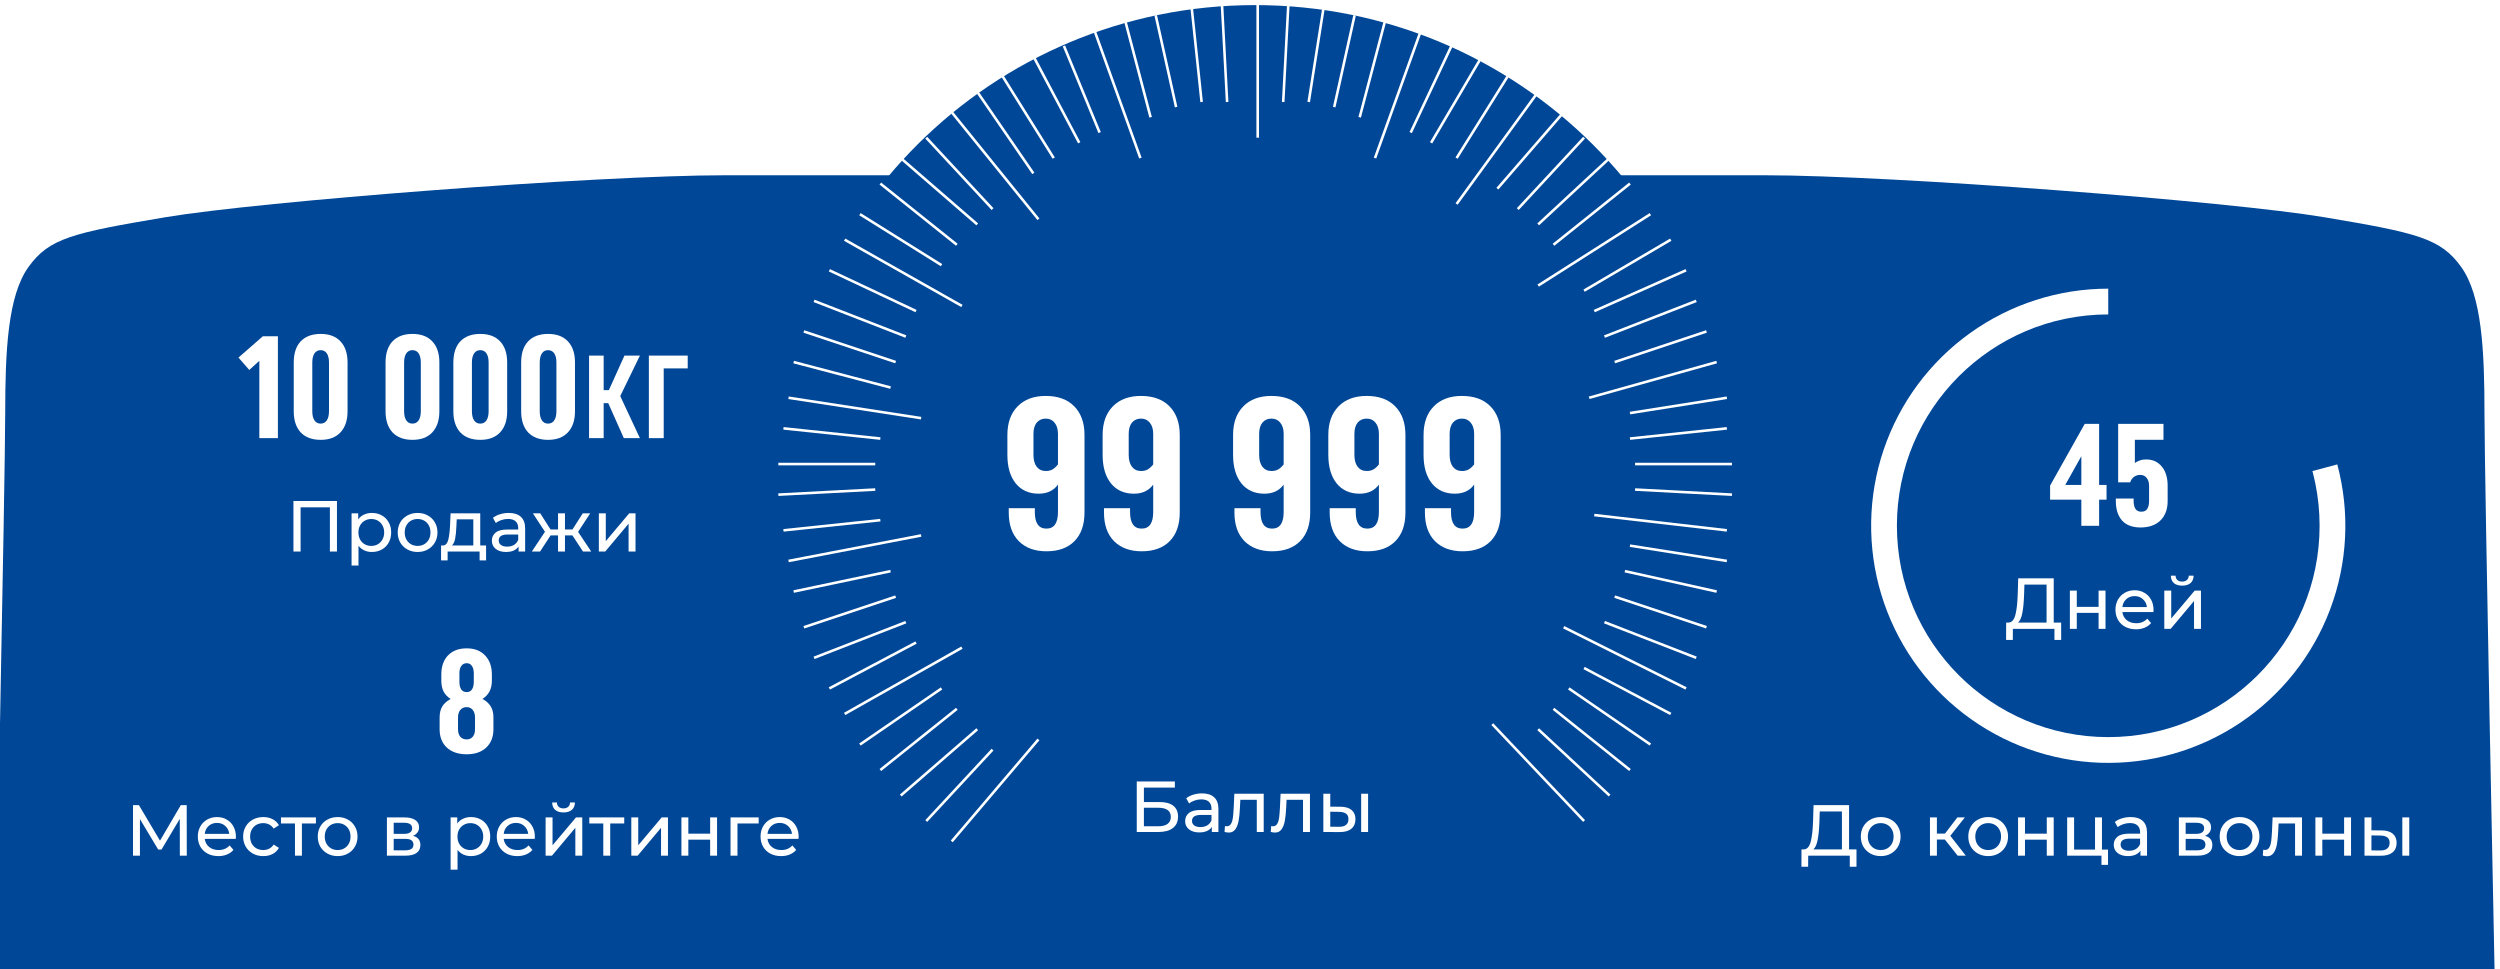 <svg width="485" height="188" viewBox="0 0 485 188" fill="none" xmlns="http://www.w3.org/2000/svg">
	<g filter="url(#filter0_i_408_14094)">
		<path fill-rule="evenodd" clip-rule="evenodd" d="M6.534 47.782C10.554 42.194 15.078 41.177 33.171 38.129C51.264 35.081 116.601 30 141.731 30H240.238H244.762H343.269C368.399 30 433.736 35.081 451.829 38.129C469.922 41.177 474.446 42.194 478.466 47.782C482.487 53.371 482.99 64.04 482.99 76.234C482.99 88.427 485 186.992 485 186.992L244.762 187.491V187.5L242.5 187.495L240.238 187.5V187.491L0 186.992C0 186.992 2.01 88.427 2.01 76.234C2.01 64.04 2.513 53.371 6.534 47.782Z" fill="#004798"/>
	</g>
	<path d="M243.5 185C294.586 185 336 143.808 336 92.995C336 42.181 294.586 0.989 243.5 0.989C192.414 0.989 151 42.181 151 92.995C151 143.808 192.414 185 243.5 185Z" fill="#004798"/>
	<path d="M220.531 151.606H227.923V152.796H221.917V155.596H224.969C226.135 155.596 227.022 155.839 227.629 156.324C228.235 156.81 228.539 157.51 228.539 158.424C228.539 159.386 228.207 160.123 227.545 160.636C226.891 161.15 225.953 161.406 224.731 161.406H220.531V151.606ZM224.675 160.3C225.477 160.3 226.089 160.146 226.509 159.838C226.929 159.53 227.139 159.078 227.139 158.48C227.139 157.295 226.317 156.702 224.675 156.702H221.917V160.3H224.675ZM233.193 153.916C234.22 153.916 235.004 154.168 235.545 154.672C236.096 155.176 236.371 155.928 236.371 156.926V161.406H235.097V160.426C234.873 160.772 234.551 161.038 234.131 161.224C233.72 161.402 233.23 161.49 232.661 161.49C231.83 161.49 231.163 161.29 230.659 160.888C230.164 160.487 229.917 159.96 229.917 159.306C229.917 158.653 230.155 158.13 230.631 157.738C231.107 157.337 231.863 157.136 232.899 157.136H235.027V156.87C235.027 156.292 234.859 155.848 234.523 155.54C234.187 155.232 233.692 155.078 233.039 155.078C232.6 155.078 232.171 155.153 231.751 155.302C231.331 155.442 230.976 155.634 230.687 155.876L230.127 154.868C230.51 154.56 230.967 154.327 231.499 154.168C232.031 154 232.596 153.916 233.193 153.916ZM232.885 160.454C233.398 160.454 233.842 160.342 234.215 160.118C234.588 159.885 234.859 159.558 235.027 159.138V158.102H232.955C231.816 158.102 231.247 158.485 231.247 159.25C231.247 159.624 231.392 159.918 231.681 160.132C231.97 160.347 232.372 160.454 232.885 160.454ZM245.161 153.986V161.406H243.817V155.162H240.625L240.541 156.814C240.494 157.813 240.406 158.648 240.275 159.32C240.144 159.983 239.93 160.515 239.631 160.916C239.332 161.318 238.917 161.518 238.385 161.518C238.142 161.518 237.867 161.476 237.559 161.392L237.643 160.258C237.764 160.286 237.876 160.3 237.979 160.3C238.352 160.3 238.632 160.137 238.819 159.81C239.006 159.484 239.127 159.096 239.183 158.648C239.239 158.2 239.29 157.561 239.337 156.73L239.463 153.986H245.161ZM254.13 153.986V161.406H252.786V155.162H249.594L249.51 156.814C249.463 157.813 249.375 158.648 249.244 159.32C249.113 159.983 248.899 160.515 248.6 160.916C248.301 161.318 247.886 161.518 247.354 161.518C247.111 161.518 246.836 161.476 246.528 161.392L246.612 160.258C246.733 160.286 246.845 160.3 246.948 160.3C247.321 160.3 247.601 160.137 247.788 159.81C247.975 159.484 248.096 159.096 248.152 158.648C248.208 158.2 248.259 157.561 248.306 156.73L248.432 153.986H254.13ZM260.075 156.506C261.008 156.516 261.722 156.73 262.217 157.15C262.711 157.57 262.959 158.163 262.959 158.928C262.959 159.731 262.688 160.352 262.147 160.79C261.615 161.22 260.849 161.43 259.851 161.42L256.729 161.406V153.986H258.073V156.492L260.075 156.506ZM264.065 153.986H265.409V161.406H264.065V153.986ZM259.753 160.398C260.359 160.408 260.817 160.286 261.125 160.034C261.442 159.782 261.601 159.409 261.601 158.914C261.601 158.429 261.447 158.074 261.139 157.85C260.831 157.626 260.369 157.51 259.753 157.5L258.073 157.472V160.384L259.753 160.398Z" fill="white"/>
	<path d="M243.995 26.711V0" stroke="white" stroke-width="0.503" stroke-miterlimit="10"/>
	<path d="M238.059 19.786L237.069 0.989" stroke="white" stroke-width="0.503" stroke-miterlimit="10"/>
	<path d="M233.112 19.786L231.134 0.989" stroke="white" stroke-width="0.503" stroke-miterlimit="10"/>
	<path d="M228.166 20.775L224.208 2.968" stroke="white" stroke-width="0.503" stroke-miterlimit="10"/>
	<path d="M223.219 22.754L218.273 3.957" stroke="white" stroke-width="0.503" stroke-miterlimit="10"/>
	<path d="M221.241 30.669L212.337 5.936" stroke="white" stroke-width="0.503" stroke-miterlimit="10"/>
	<path d="M213.326 25.722L206.401 8.904" stroke="white" stroke-width="0.503" stroke-miterlimit="10"/>
	<path d="M209.369 27.701L200.465 10.882" stroke="white" stroke-width="0.503" stroke-miterlimit="10"/>
	<path d="M204.422 30.669L194.529 14.84" stroke="white" stroke-width="0.503" stroke-miterlimit="10"/>
	<path d="M200.465 33.636L189.583 17.808" stroke="white" stroke-width="0.503" stroke-miterlimit="10"/>
	<path d="M201.455 42.54L184.636 21.765" stroke="white" stroke-width="0.503" stroke-miterlimit="10"/>
	<path d="M307.31 159.278L289.503 140.481" stroke="white" stroke-width="0.503" stroke-miterlimit="10"/>
	<path d="M192.551 40.561L179.69 26.711" stroke="white" stroke-width="0.503" stroke-miterlimit="10"/>
	<path d="M312.257 154.331L298.406 141.47" stroke="white" stroke-width="0.503" stroke-miterlimit="10"/>
	<path d="M189.583 43.53L174.743 30.669" stroke="white" stroke-width="0.503" stroke-miterlimit="10"/>
	<path d="M316.214 149.385L301.374 137.513" stroke="white" stroke-width="0.503" stroke-miterlimit="10"/>
	<path d="M185.626 47.486L170.786 35.615" stroke="white" stroke-width="0.503" stroke-miterlimit="10"/>
	<path d="M320.171 144.439L304.342 133.556" stroke="white" stroke-width="0.503" stroke-miterlimit="10"/>
	<path d="M182.658 51.444L166.829 41.551" stroke="white" stroke-width="0.503" stroke-miterlimit="10"/>
	<path d="M324.128 138.502L307.31 129.599" stroke="white" stroke-width="0.503" stroke-miterlimit="10"/>
	<path d="M186.615 59.358L163.861 46.497" stroke="white" stroke-width="0.503" stroke-miterlimit="10"/>
	<path d="M327.096 133.556L303.353 121.684" stroke="white" stroke-width="0.503" stroke-miterlimit="10"/>
	<path d="M177.711 60.347L160.893 52.433" stroke="white" stroke-width="0.503" stroke-miterlimit="10"/>
	<path d="M329.075 127.62L311.267 120.695" stroke="white" stroke-width="0.503" stroke-miterlimit="10"/>
	<path d="M175.733 65.294L157.925 58.369" stroke="white" stroke-width="0.503" stroke-miterlimit="10"/>
	<path d="M331.054 121.685L313.246 115.749" stroke="white" stroke-width="0.503" stroke-miterlimit="10"/>
	<path d="M173.754 70.241L155.947 64.305" stroke="white" stroke-width="0.503" stroke-miterlimit="10"/>
	<path d="M333.032 114.759L315.225 110.802" stroke="white" stroke-width="0.503" stroke-miterlimit="10"/>
	<path d="M172.765 75.187L153.968 70.241" stroke="white" stroke-width="0.503" stroke-miterlimit="10"/>
	<path d="M335.011 108.824L316.214 105.856" stroke="white" stroke-width="0.503" stroke-miterlimit="10"/>
	<path d="M178.7 81.123L152.979 77.166" stroke="white" stroke-width="0.503" stroke-miterlimit="10"/>
	<path d="M335.011 102.888L309.289 99.92" stroke="white" stroke-width="0.503" stroke-miterlimit="10"/>
	<path d="M170.786 85.08L151.989 83.102" stroke="white" stroke-width="0.503" stroke-miterlimit="10"/>
	<path d="M336 95.962L317.203 94.973" stroke="white" stroke-width="0.503" stroke-miterlimit="10"/>
	<path d="M169.797 90.027H151" stroke="white" stroke-width="0.503" stroke-miterlimit="10"/>
	<path d="M336 90.027H317.203" stroke="white" stroke-width="0.503" stroke-miterlimit="10"/>
	<path d="M169.797 94.973L151 95.962" stroke="white" stroke-width="0.503" stroke-miterlimit="10"/>
	<path d="M335.011 83.102L316.214 85.08" stroke="white" stroke-width="0.503" stroke-miterlimit="10"/>
	<path d="M170.786 100.909L151.989 102.888" stroke="white" stroke-width="0.503" stroke-miterlimit="10"/>
	<path d="M335.011 77.166L316.214 80.134" stroke="white" stroke-width="0.503" stroke-miterlimit="10"/>
	<path d="M178.7 103.877L152.979 108.823" stroke="white" stroke-width="0.503" stroke-miterlimit="10"/>
	<path d="M333.032 70.241L308.299 77.166" stroke="white" stroke-width="0.503" stroke-miterlimit="10"/>
	<path d="M172.765 110.802L153.968 114.759" stroke="white" stroke-width="0.503" stroke-miterlimit="10"/>
	<path d="M331.054 64.305L313.246 70.241" stroke="white" stroke-width="0.503" stroke-miterlimit="10"/>
	<path d="M173.754 115.749L155.947 121.685" stroke="white" stroke-width="0.503" stroke-miterlimit="10"/>
	<path d="M329.075 58.369L311.267 65.294" stroke="white" stroke-width="0.503" stroke-miterlimit="10"/>
	<path d="M175.733 120.695L157.925 127.62" stroke="white" stroke-width="0.503" stroke-miterlimit="10"/>
	<path d="M327.096 52.433L309.289 60.347" stroke="white" stroke-width="0.503" stroke-miterlimit="10"/>
	<path d="M177.711 124.653L160.893 133.556" stroke="white" stroke-width="0.503" stroke-miterlimit="10"/>
	<path d="M324.128 46.497L307.31 56.39" stroke="white" stroke-width="0.503" stroke-miterlimit="10"/>
	<path d="M186.615 125.642L163.861 138.503" stroke="white" stroke-width="0.503" stroke-miterlimit="10"/>
	<path d="M320.171 41.551L298.406 55.401" stroke="white" stroke-width="0.503" stroke-miterlimit="10"/>
	<path d="M182.658 133.556L166.829 144.439" stroke="white" stroke-width="0.503" stroke-miterlimit="10"/>
	<path d="M316.214 35.615L301.374 47.486" stroke="white" stroke-width="0.503" stroke-miterlimit="10"/>
	<path d="M185.626 137.513L170.786 149.385" stroke="white" stroke-width="0.503" stroke-miterlimit="10"/>
	<path d="M312.257 30.669L298.406 43.53" stroke="white" stroke-width="0.503" stroke-miterlimit="10"/>
	<path d="M189.583 141.47L174.743 154.331" stroke="white" stroke-width="0.503" stroke-miterlimit="10"/>
	<path d="M307.31 26.711L294.449 40.561" stroke="white" stroke-width="0.503" stroke-miterlimit="10"/>
	<path d="M192.551 145.428L179.69 159.278" stroke="white" stroke-width="0.503" stroke-miterlimit="10"/>
	<path d="M303.353 21.765L290.492 36.604" stroke="white" stroke-width="0.503" stroke-miterlimit="10"/>
	<path d="M201.455 143.449L184.636 163.235" stroke="white" stroke-width="0.503" stroke-miterlimit="10"/>
	<path d="M298.406 17.808L282.577 39.572" stroke="white" stroke-width="0.503" stroke-miterlimit="10"/>
	<path d="M292.47 14.84L282.577 30.669" stroke="white" stroke-width="0.503" stroke-miterlimit="10"/>
	<path d="M287.524 10.882L277.631 27.701" stroke="white" stroke-width="0.503" stroke-miterlimit="10"/>
	<path d="M281.588 8.904L273.674 25.722" stroke="white" stroke-width="0.503" stroke-miterlimit="10"/>
	<path d="M275.653 5.936L266.749 30.669" stroke="white" stroke-width="0.503" stroke-miterlimit="10"/>
	<path d="M268.727 3.957L263.781 22.754" stroke="white" stroke-width="0.503" stroke-miterlimit="10"/>
	<path d="M262.791 2.968L258.834 20.775" stroke="white" stroke-width="0.503" stroke-miterlimit="10"/>
	<path d="M256.855 0.989L253.887 19.786" stroke="white" stroke-width="0.503" stroke-miterlimit="10"/>
	<path d="M249.93 0.989L248.941 19.786" stroke="white" stroke-width="0.503" stroke-miterlimit="10"/>
	<path d="M195.433 88.251V84.379C195.433 82.032 196.093 80.184 197.413 78.835C198.733 77.486 200.551 76.811 202.869 76.811C205.245 76.811 207.093 77.486 208.413 78.835C209.733 80.184 210.393 82.032 210.393 84.379V99.427C210.393 101.803 209.747 103.651 208.457 104.971C207.166 106.291 205.347 106.951 203.001 106.951C200.742 106.951 198.953 106.291 197.633 104.971C196.342 103.651 195.697 101.803 195.697 99.427V98.591H200.757V99.339C200.757 101.48 201.505 102.551 203.001 102.551C204.497 102.551 205.245 101.48 205.245 99.339V94.015C204.394 95.188 203.147 95.775 201.505 95.775C199.627 95.775 198.146 95.115 197.061 93.795C195.975 92.446 195.433 90.598 195.433 88.251ZM200.493 88.251C200.493 89.219 200.698 89.982 201.109 90.539C201.549 91.096 202.135 91.375 202.869 91.375C203.397 91.375 203.837 91.272 204.189 91.067C204.57 90.832 204.922 90.51 205.245 90.099V84.159C205.245 83.25 205.025 82.531 204.585 82.003C204.174 81.475 203.602 81.211 202.869 81.211C202.135 81.211 201.549 81.475 201.109 82.003C200.698 82.531 200.493 83.25 200.493 84.159V88.251ZM213.909 88.251V84.379C213.909 82.032 214.569 80.184 215.889 78.835C217.209 77.486 219.028 76.811 221.345 76.811C223.721 76.811 225.569 77.486 226.889 78.835C228.209 80.184 228.869 82.032 228.869 84.379V99.427C228.869 101.803 228.224 103.651 226.933 104.971C225.642 106.291 223.824 106.951 221.477 106.951C219.218 106.951 217.429 106.291 216.109 104.971C214.818 103.651 214.173 101.803 214.173 99.427V98.591H219.233V99.339C219.233 101.48 219.981 102.551 221.477 102.551C222.973 102.551 223.721 101.48 223.721 99.339V94.015C222.87 95.188 221.624 95.775 219.981 95.775C218.104 95.775 216.622 95.115 215.537 93.795C214.452 92.446 213.909 90.598 213.909 88.251ZM218.969 88.251C218.969 89.219 219.174 89.982 219.585 90.539C220.025 91.096 220.612 91.375 221.345 91.375C221.873 91.375 222.313 91.272 222.665 91.067C223.046 90.832 223.398 90.51 223.721 90.099V84.159C223.721 83.25 223.501 82.531 223.061 82.003C222.65 81.475 222.078 81.211 221.345 81.211C220.612 81.211 220.025 81.475 219.585 82.003C219.174 82.531 218.969 83.25 218.969 84.159V88.251ZM239.218 88.251V84.379C239.218 82.032 239.878 80.184 241.198 78.835C242.518 77.486 244.336 76.811 246.654 76.811C249.03 76.811 250.878 77.486 252.198 78.835C253.518 80.184 254.178 82.032 254.178 84.379V99.427C254.178 101.803 253.532 103.651 252.242 104.971C250.951 106.291 249.132 106.951 246.786 106.951C244.527 106.951 242.738 106.291 241.418 104.971C240.127 103.651 239.482 101.803 239.482 99.427V98.591H244.542V99.339C244.542 101.48 245.29 102.551 246.786 102.551C248.282 102.551 249.03 101.48 249.03 99.339V94.015C248.179 95.188 246.932 95.775 245.29 95.775C243.412 95.775 241.931 95.115 240.846 93.795C239.76 92.446 239.218 90.598 239.218 88.251ZM244.278 88.251C244.278 89.219 244.483 89.982 244.894 90.539C245.334 91.096 245.92 91.375 246.654 91.375C247.182 91.375 247.622 91.272 247.974 91.067C248.355 90.832 248.707 90.51 249.03 90.099V84.159C249.03 83.25 248.81 82.531 248.37 82.003C247.959 81.475 247.387 81.211 246.654 81.211C245.92 81.211 245.334 81.475 244.894 82.003C244.483 82.531 244.278 83.25 244.278 84.159V88.251ZM257.694 88.251V84.379C257.694 82.032 258.354 80.184 259.674 78.835C260.994 77.486 262.813 76.811 265.13 76.811C267.506 76.811 269.354 77.486 270.674 78.835C271.994 80.184 272.654 82.032 272.654 84.379V99.427C272.654 101.803 272.009 103.651 270.718 104.971C269.428 106.291 267.609 106.951 265.262 106.951C263.004 106.951 261.214 106.291 259.894 104.971C258.604 103.651 257.958 101.803 257.958 99.427V98.591H263.018V99.339C263.018 101.48 263.766 102.551 265.262 102.551C266.758 102.551 267.506 101.48 267.506 99.339V94.015C266.656 95.188 265.409 95.775 263.766 95.775C261.889 95.775 260.408 95.115 259.322 93.795C258.237 92.446 257.694 90.598 257.694 88.251ZM262.754 88.251C262.754 89.219 262.96 89.982 263.37 90.539C263.81 91.096 264.397 91.375 265.13 91.375C265.658 91.375 266.098 91.272 266.45 91.067C266.832 90.832 267.184 90.51 267.506 90.099V84.159C267.506 83.25 267.286 82.531 266.846 82.003C266.436 81.475 265.864 81.211 265.13 81.211C264.397 81.211 263.81 81.475 263.37 82.003C262.96 82.531 262.754 83.25 262.754 84.159V88.251ZM276.171 88.251V84.379C276.171 82.032 276.831 80.184 278.151 78.835C279.471 77.486 281.289 76.811 283.607 76.811C285.983 76.811 287.831 77.486 289.151 78.835C290.471 80.184 291.131 82.032 291.131 84.379V99.427C291.131 101.803 290.485 103.651 289.195 104.971C287.904 106.291 286.085 106.951 283.739 106.951C281.48 106.951 279.691 106.291 278.371 104.971C277.08 103.651 276.435 101.803 276.435 99.427V98.591H281.495V99.339C281.495 101.48 282.243 102.551 283.739 102.551C285.235 102.551 285.983 101.48 285.983 99.339V94.015C285.132 95.188 283.885 95.775 282.243 95.775C280.365 95.775 278.884 95.115 277.799 93.795C276.713 92.446 276.171 90.598 276.171 88.251ZM281.231 88.251C281.231 89.219 281.436 89.982 281.847 90.539C282.287 91.096 282.873 91.375 283.607 91.375C284.135 91.375 284.575 91.272 284.927 91.067C285.308 90.832 285.66 90.51 285.983 90.099V84.159C285.983 83.25 285.763 82.531 285.323 82.003C284.912 81.475 284.34 81.211 283.607 81.211C282.873 81.211 282.287 81.475 281.847 82.003C281.436 82.531 281.231 83.25 281.231 84.159V88.251Z" fill="white"/>
	<path d="M95.725 141.47C95.725 142.97 95.255 144.16 94.315 145.04C93.395 145.9 92.135 146.33 90.535 146.33C88.915 146.33 87.635 145.9 86.695 145.04C85.755 144.16 85.285 142.97 85.285 141.47V139.22C85.285 138.34 85.455 137.62 85.795 137.06C86.135 136.5 86.675 136.01 87.415 135.59C86.835 135.23 86.385 134.76 86.065 134.18C85.765 133.58 85.615 132.87 85.615 132.05V130.88C85.615 129.3 86.045 128.06 86.905 127.16C87.785 126.24 88.995 125.78 90.535 125.78C92.055 125.78 93.245 126.24 94.105 127.16C94.985 128.06 95.425 129.3 95.425 130.88V132.05C95.425 132.87 95.265 133.58 94.945 134.18C94.625 134.76 94.175 135.23 93.595 135.59C94.335 135.99 94.875 136.48 95.215 137.06C95.555 137.62 95.725 138.34 95.725 139.22V141.47ZM91.915 130.64C91.915 130.02 91.795 129.54 91.555 129.2C91.315 128.84 90.975 128.66 90.535 128.66C90.095 128.66 89.745 128.84 89.485 129.2C89.245 129.54 89.125 130.02 89.125 130.64V132.29C89.125 132.91 89.245 133.4 89.485 133.76C89.745 134.1 90.095 134.27 90.535 134.27C90.975 134.27 91.315 134.1 91.555 133.76C91.795 133.4 91.915 132.91 91.915 132.29V130.64ZM90.535 143.45C91.015 143.45 91.405 143.28 91.705 142.94C92.005 142.58 92.155 142.09 92.155 141.47V139.22C92.155 138.58 92.005 138.08 91.705 137.72C91.405 137.36 91.015 137.18 90.535 137.18C90.035 137.18 89.625 137.36 89.305 137.72C89.005 138.08 88.855 138.58 88.855 139.22V141.47C88.855 142.09 89.005 142.58 89.305 142.94C89.625 143.28 90.035 143.45 90.535 143.45Z" fill="white"/>
	<path d="M34.891 166L34.877 158.86L31.335 164.81H30.691L27.149 158.902V166H25.805V156.2H26.953L31.041 163.088L35.073 156.2H36.221L36.235 166H34.891ZM45.768 162.332C45.768 162.435 45.758 162.57 45.74 162.738H39.72C39.804 163.391 40.088 163.919 40.574 164.32C41.068 164.712 41.68 164.908 42.408 164.908C43.294 164.908 44.008 164.609 44.55 164.012L45.292 164.88C44.956 165.272 44.536 165.571 44.032 165.776C43.537 165.981 42.982 166.084 42.366 166.084C41.582 166.084 40.886 165.925 40.28 165.608C39.673 165.281 39.202 164.829 38.866 164.25C38.539 163.671 38.376 163.018 38.376 162.29C38.376 161.571 38.534 160.923 38.852 160.344C39.178 159.765 39.622 159.317 40.182 159C40.751 158.673 41.39 158.51 42.1 158.51C42.809 158.51 43.439 158.673 43.99 159C44.55 159.317 44.984 159.765 45.292 160.344C45.609 160.923 45.768 161.585 45.768 162.332ZM42.1 159.644C41.456 159.644 40.914 159.84 40.476 160.232C40.046 160.624 39.794 161.137 39.72 161.772H44.48C44.405 161.147 44.148 160.638 43.71 160.246C43.28 159.845 42.744 159.644 42.1 159.644ZM51.087 166.084C50.331 166.084 49.654 165.921 49.057 165.594C48.469 165.267 48.007 164.819 47.671 164.25C47.335 163.671 47.167 163.018 47.167 162.29C47.167 161.562 47.335 160.913 47.671 160.344C48.007 159.765 48.469 159.317 49.057 159C49.654 158.673 50.331 158.51 51.087 158.51C51.759 158.51 52.356 158.645 52.879 158.916C53.411 159.187 53.821 159.579 54.111 160.092L53.089 160.75C52.855 160.395 52.566 160.129 52.221 159.952C51.875 159.775 51.493 159.686 51.073 159.686C50.587 159.686 50.149 159.793 49.757 160.008C49.374 160.223 49.071 160.531 48.847 160.932C48.632 161.324 48.525 161.777 48.525 162.29C48.525 162.813 48.632 163.275 48.847 163.676C49.071 164.068 49.374 164.371 49.757 164.586C50.149 164.801 50.587 164.908 51.073 164.908C51.493 164.908 51.875 164.819 52.221 164.642C52.566 164.465 52.855 164.199 53.089 163.844L54.111 164.488C53.821 165.001 53.411 165.398 52.879 165.678C52.356 165.949 51.759 166.084 51.087 166.084ZM61.285 159.756H58.569V166H57.225V159.756H54.509V158.58H61.285V159.756ZM65.509 166.084C64.772 166.084 64.109 165.921 63.521 165.594C62.933 165.267 62.471 164.819 62.135 164.25C61.809 163.671 61.645 163.018 61.645 162.29C61.645 161.562 61.809 160.913 62.135 160.344C62.471 159.765 62.933 159.317 63.521 159C64.109 158.673 64.772 158.51 65.509 158.51C66.247 158.51 66.905 158.673 67.483 159C68.071 159.317 68.529 159.765 68.855 160.344C69.191 160.913 69.359 161.562 69.359 162.29C69.359 163.018 69.191 163.671 68.855 164.25C68.529 164.819 68.071 165.267 67.483 165.594C66.905 165.921 66.247 166.084 65.509 166.084ZM65.509 164.908C65.985 164.908 66.41 164.801 66.783 164.586C67.166 164.362 67.465 164.054 67.679 163.662C67.894 163.261 68.001 162.803 68.001 162.29C68.001 161.777 67.894 161.324 67.679 160.932C67.465 160.531 67.166 160.223 66.783 160.008C66.41 159.793 65.985 159.686 65.509 159.686C65.033 159.686 64.604 159.793 64.221 160.008C63.848 160.223 63.549 160.531 63.325 160.932C63.111 161.324 63.003 161.777 63.003 162.29C63.003 162.803 63.111 163.261 63.325 163.662C63.549 164.054 63.848 164.362 64.221 164.586C64.604 164.801 65.033 164.908 65.509 164.908ZM80.114 162.15C81.075 162.393 81.556 162.995 81.556 163.956C81.556 164.609 81.308 165.113 80.814 165.468C80.329 165.823 79.6 166 78.63 166H75.06V158.58H78.504C79.381 158.58 80.067 158.748 80.562 159.084C81.056 159.411 81.304 159.877 81.304 160.484C81.304 160.876 81.197 161.217 80.982 161.506C80.776 161.786 80.487 162.001 80.114 162.15ZM76.376 161.772H78.392C78.905 161.772 79.293 161.679 79.554 161.492C79.825 161.305 79.96 161.035 79.96 160.68C79.96 159.971 79.437 159.616 78.392 159.616H76.376V161.772ZM78.532 164.964C79.092 164.964 79.512 164.875 79.792 164.698C80.072 164.521 80.212 164.245 80.212 163.872C80.212 163.489 80.081 163.205 79.82 163.018C79.568 162.831 79.166 162.738 78.616 162.738H76.376V164.964H78.532ZM91.353 158.51C92.072 158.51 92.716 158.669 93.285 158.986C93.855 159.303 94.298 159.747 94.615 160.316C94.942 160.885 95.105 161.543 95.105 162.29C95.105 163.037 94.942 163.699 94.615 164.278C94.298 164.847 93.855 165.291 93.285 165.608C92.716 165.925 92.072 166.084 91.353 166.084C90.821 166.084 90.331 165.981 89.883 165.776C89.445 165.571 89.071 165.272 88.763 164.88V168.716H87.419V158.58H88.707V159.756C89.006 159.345 89.384 159.037 89.841 158.832C90.299 158.617 90.802 158.51 91.353 158.51ZM91.241 164.908C91.717 164.908 92.142 164.801 92.515 164.586C92.898 164.362 93.197 164.054 93.411 163.662C93.635 163.261 93.747 162.803 93.747 162.29C93.747 161.777 93.635 161.324 93.411 160.932C93.197 160.531 92.898 160.223 92.515 160.008C92.142 159.793 91.717 159.686 91.241 159.686C90.775 159.686 90.35 159.798 89.967 160.022C89.594 160.237 89.295 160.54 89.071 160.932C88.856 161.324 88.749 161.777 88.749 162.29C88.749 162.803 88.856 163.261 89.071 163.662C89.286 164.054 89.585 164.362 89.967 164.586C90.35 164.801 90.775 164.908 91.241 164.908ZM103.764 162.332C103.764 162.435 103.755 162.57 103.736 162.738H97.716C97.8 163.391 98.085 163.919 98.57 164.32C99.064 164.712 99.676 164.908 100.404 164.908C101.291 164.908 102.005 164.609 102.546 164.012L103.288 164.88C102.952 165.272 102.532 165.571 102.028 165.776C101.533 165.981 100.978 166.084 100.362 166.084C99.578 166.084 98.882 165.925 98.276 165.608C97.669 165.281 97.198 164.829 96.862 164.25C96.535 163.671 96.372 163.018 96.372 162.29C96.372 161.571 96.531 160.923 96.848 160.344C97.174 159.765 97.618 159.317 98.178 159C98.747 158.673 99.386 158.51 100.096 158.51C100.805 158.51 101.435 158.673 101.986 159C102.546 159.317 102.98 159.765 103.288 160.344C103.605 160.923 103.764 161.585 103.764 162.332ZM100.096 159.644C99.452 159.644 98.91 159.84 98.472 160.232C98.043 160.624 97.79 161.137 97.716 161.772H102.476C102.401 161.147 102.145 160.638 101.706 160.246C101.277 159.845 100.74 159.644 100.096 159.644ZM105.849 158.58H107.193V163.984L111.743 158.58H112.961V166H111.617V160.596L107.081 166H105.849V158.58ZM109.321 157.614C108.63 157.614 108.094 157.451 107.711 157.124C107.328 156.788 107.132 156.307 107.123 155.682H108.033C108.042 156.027 108.159 156.307 108.383 156.522C108.616 156.727 108.924 156.83 109.307 156.83C109.69 156.83 109.998 156.727 110.231 156.522C110.464 156.307 110.586 156.027 110.595 155.682H111.533C111.524 156.307 111.323 156.788 110.931 157.124C110.539 157.451 110.002 157.614 109.321 157.614ZM121.1 159.756H118.384V166H117.04V159.756H114.324V158.58H121.1V159.756ZM122.474 158.58H123.818V163.984L128.368 158.58H129.586V166H128.242V160.596L123.706 166H122.474V158.58ZM132.195 158.58H133.539V161.73H137.767V158.58H139.111V166H137.767V162.892H133.539V166H132.195V158.58ZM147.184 159.756H143.068V166H141.724V158.58H147.184V159.756ZM154.938 162.332C154.938 162.435 154.928 162.57 154.91 162.738H148.89C148.974 163.391 149.258 163.919 149.744 164.32C150.238 164.712 150.85 164.908 151.578 164.908C152.464 164.908 153.178 164.609 153.72 164.012L154.462 164.88C154.126 165.272 153.706 165.571 153.202 165.776C152.707 165.981 152.152 166.084 151.536 166.084C150.752 166.084 150.056 165.925 149.45 165.608C148.843 165.281 148.372 164.829 148.036 164.25C147.709 163.671 147.546 163.018 147.546 162.29C147.546 161.571 147.704 160.923 148.022 160.344C148.348 159.765 148.792 159.317 149.352 159C149.921 158.673 150.56 158.51 151.27 158.51C151.979 158.51 152.609 158.673 153.16 159C153.72 159.317 154.154 159.765 154.462 160.344C154.779 160.923 154.938 161.585 154.938 162.332ZM151.27 159.644C150.626 159.644 150.084 159.84 149.646 160.232C149.216 160.624 148.964 161.137 148.89 161.772H153.65C153.575 161.147 153.318 160.638 152.88 160.246C152.45 159.845 151.914 159.644 151.27 159.644Z" fill="white"/>
	<path d="M360.159 164.782V168.142H358.857V166H350.793L350.779 168.142H349.477L349.491 164.782H349.967C350.583 164.745 351.017 164.259 351.269 163.326C351.521 162.383 351.675 161.058 351.731 159.35L351.829 156.2H358.717V164.782H360.159ZM352.963 159.476C352.916 160.857 352.804 162.001 352.627 162.906C352.459 163.811 352.184 164.437 351.801 164.782H357.331V157.418H353.033L352.963 159.476ZM364.863 166.084C364.125 166.084 363.463 165.921 362.875 165.594C362.287 165.267 361.825 164.819 361.489 164.25C361.162 163.671 360.999 163.018 360.999 162.29C360.999 161.562 361.162 160.913 361.489 160.344C361.825 159.765 362.287 159.317 362.875 159C363.463 158.673 364.125 158.51 364.863 158.51C365.6 158.51 366.258 158.673 366.837 159C367.425 159.317 367.882 159.765 368.209 160.344C368.545 160.913 368.713 161.562 368.713 162.29C368.713 163.018 368.545 163.671 368.209 164.25C367.882 164.819 367.425 165.267 366.837 165.594C366.258 165.921 365.6 166.084 364.863 166.084ZM364.863 164.908C365.339 164.908 365.763 164.801 366.137 164.586C366.519 164.362 366.818 164.054 367.033 163.662C367.247 163.261 367.355 162.803 367.355 162.29C367.355 161.777 367.247 161.324 367.033 160.932C366.818 160.531 366.519 160.223 366.137 160.008C365.763 159.793 365.339 159.686 364.863 159.686C364.387 159.686 363.957 159.793 363.575 160.008C363.201 160.223 362.903 160.531 362.679 160.932C362.464 161.324 362.357 161.777 362.357 162.29C362.357 162.803 362.464 163.261 362.679 163.662C362.903 164.054 363.201 164.362 363.575 164.586C363.957 164.801 364.387 164.908 364.863 164.908ZM377.297 162.864H375.757V166H374.413V158.58H375.757V161.716H377.325L379.733 158.58H381.175L378.361 162.15L381.371 166H379.789L377.297 162.864ZM385.712 166.084C384.975 166.084 384.312 165.921 383.724 165.594C383.136 165.267 382.674 164.819 382.338 164.25C382.012 163.671 381.848 163.018 381.848 162.29C381.848 161.562 382.012 160.913 382.338 160.344C382.674 159.765 383.136 159.317 383.724 159C384.312 158.673 384.975 158.51 385.712 158.51C386.45 158.51 387.108 158.673 387.686 159C388.274 159.317 388.732 159.765 389.058 160.344C389.394 160.913 389.562 161.562 389.562 162.29C389.562 163.018 389.394 163.671 389.058 164.25C388.732 164.819 388.274 165.267 387.686 165.594C387.108 165.921 386.45 166.084 385.712 166.084ZM385.712 164.908C386.188 164.908 386.613 164.801 386.986 164.586C387.369 164.362 387.668 164.054 387.882 163.662C388.097 163.261 388.204 162.803 388.204 162.29C388.204 161.777 388.097 161.324 387.882 160.932C387.668 160.531 387.369 160.223 386.986 160.008C386.613 159.793 386.188 159.686 385.712 159.686C385.236 159.686 384.807 159.793 384.424 160.008C384.051 160.223 383.752 160.531 383.528 160.932C383.314 161.324 383.206 161.777 383.206 162.29C383.206 162.803 383.314 163.261 383.528 163.662C383.752 164.054 384.051 164.362 384.424 164.586C384.807 164.801 385.236 164.908 385.712 164.908ZM391.503 158.58H392.847V161.73H397.075V158.58H398.419V166H397.075V162.892H392.847V166H391.503V158.58ZM408.956 164.824V167.778H407.682V166H401.032V158.58H402.376V164.824H406.436V158.58H407.78V164.824H408.956ZM413.344 158.51C414.371 158.51 415.155 158.762 415.696 159.266C416.247 159.77 416.522 160.521 416.522 161.52V166H415.248V165.02C415.024 165.365 414.702 165.631 414.282 165.818C413.872 165.995 413.382 166.084 412.812 166.084C411.982 166.084 411.314 165.883 410.81 165.482C410.316 165.081 410.068 164.553 410.068 163.9C410.068 163.247 410.306 162.724 410.782 162.332C411.258 161.931 412.014 161.73 413.05 161.73H415.178V161.464C415.178 160.885 415.01 160.442 414.674 160.134C414.338 159.826 413.844 159.672 413.19 159.672C412.752 159.672 412.322 159.747 411.902 159.896C411.482 160.036 411.128 160.227 410.838 160.47L410.278 159.462C410.661 159.154 411.118 158.921 411.65 158.762C412.182 158.594 412.747 158.51 413.344 158.51ZM413.036 165.048C413.55 165.048 413.993 164.936 414.366 164.712C414.74 164.479 415.01 164.152 415.178 163.732V162.696H413.106C411.968 162.696 411.398 163.079 411.398 163.844C411.398 164.217 411.543 164.511 411.832 164.726C412.122 164.941 412.523 165.048 413.036 165.048ZM427.756 162.15C428.718 162.393 429.198 162.995 429.198 163.956C429.198 164.609 428.951 165.113 428.456 165.468C427.971 165.823 427.243 166 426.272 166H422.702V158.58H426.146C427.024 158.58 427.71 158.748 428.204 159.084C428.699 159.411 428.946 159.877 428.946 160.484C428.946 160.876 428.839 161.217 428.624 161.506C428.419 161.786 428.13 162.001 427.756 162.15ZM424.018 161.772H426.034C426.548 161.772 426.935 161.679 427.196 161.492C427.467 161.305 427.602 161.035 427.602 160.68C427.602 159.971 427.08 159.616 426.034 159.616H424.018V161.772ZM426.174 164.964C426.734 164.964 427.154 164.875 427.434 164.698C427.714 164.521 427.854 164.245 427.854 163.872C427.854 163.489 427.724 163.205 427.462 163.018C427.21 162.831 426.809 162.738 426.258 162.738H424.018V164.964H426.174ZM434.48 166.084C433.743 166.084 433.08 165.921 432.492 165.594C431.904 165.267 431.442 164.819 431.106 164.25C430.779 163.671 430.616 163.018 430.616 162.29C430.616 161.562 430.779 160.913 431.106 160.344C431.442 159.765 431.904 159.317 432.492 159C433.08 158.673 433.743 158.51 434.48 158.51C435.217 158.51 435.875 158.673 436.454 159C437.042 159.317 437.499 159.765 437.826 160.344C438.162 160.913 438.33 161.562 438.33 162.29C438.33 163.018 438.162 163.671 437.826 164.25C437.499 164.819 437.042 165.267 436.454 165.594C435.875 165.921 435.217 166.084 434.48 166.084ZM434.48 164.908C434.956 164.908 435.381 164.801 435.754 164.586C436.137 164.362 436.435 164.054 436.65 163.662C436.865 163.261 436.972 162.803 436.972 162.29C436.972 161.777 436.865 161.324 436.65 160.932C436.435 160.531 436.137 160.223 435.754 160.008C435.381 159.793 434.956 159.686 434.48 159.686C434.004 159.686 433.575 159.793 433.192 160.008C432.819 160.223 432.52 160.531 432.296 160.932C432.081 161.324 431.974 161.777 431.974 162.29C431.974 162.803 432.081 163.261 432.296 163.662C432.52 164.054 432.819 164.362 433.192 164.586C433.575 164.801 434.004 164.908 434.48 164.908ZM446.586 158.58V166H445.242V159.756H442.05L441.966 161.408C441.919 162.407 441.831 163.242 441.7 163.914C441.569 164.577 441.355 165.109 441.056 165.51C440.757 165.911 440.342 166.112 439.81 166.112C439.567 166.112 439.292 166.07 438.984 165.986L439.068 164.852C439.189 164.88 439.301 164.894 439.404 164.894C439.777 164.894 440.057 164.731 440.244 164.404C440.431 164.077 440.552 163.69 440.608 163.242C440.664 162.794 440.715 162.155 440.762 161.324L440.888 158.58H446.586ZM449.185 158.58H450.529V161.73H454.757V158.58H456.101V166H454.757V162.892H450.529V166H449.185V158.58ZM462.06 161.1C462.993 161.109 463.707 161.324 464.202 161.744C464.697 162.164 464.944 162.757 464.944 163.522C464.944 164.325 464.673 164.945 464.132 165.384C463.6 165.813 462.835 166.023 461.836 166.014L458.714 166V158.58H460.058V161.086L462.06 161.1ZM466.05 158.58H467.394V166H466.05V158.58ZM461.738 164.992C462.345 165.001 462.802 164.88 463.11 164.628C463.427 164.376 463.586 164.003 463.586 163.508C463.586 163.023 463.432 162.668 463.124 162.444C462.816 162.22 462.354 162.103 461.738 162.094L460.058 162.066V164.978L461.738 164.992Z" fill="white"/>
	<path d="M409 56C399.389 56 390.019 59.011 382.206 64.609C374.393 70.207 368.531 78.112 365.441 87.214C362.352 96.315 362.191 106.156 364.981 115.353C367.771 124.551 373.372 132.643 380.997 138.494C388.622 144.345 397.889 147.661 407.495 147.975C417.101 148.29 426.565 145.587 434.556 140.248C442.548 134.908 448.666 127.199 452.052 118.204C455.437 109.208 455.92 99.378 453.433 90.094L409 102V56Z" fill="white"/>
	<circle cx="409" cy="102" r="41" fill="#004798"/>
	<path d="M407.229 96.93V102H403.779V96.93H397.719V94.2L404.439 82.23H407.229V94.08H408.669V96.93H407.229ZM400.659 94.08H403.779V88.5L400.659 94.08ZM416.323 89.13C417.623 89.13 418.643 89.59 419.383 90.51C420.143 91.41 420.523 92.66 420.523 94.26V97.2C420.523 98.8 420.053 100.06 419.113 100.98C418.173 101.88 416.893 102.33 415.273 102.33C413.693 102.33 412.493 101.88 411.673 100.98C410.873 100.06 410.473 98.8 410.473 97.2V96.72H413.923V97.2C413.923 97.84 414.043 98.35 414.283 98.73C414.523 99.09 414.903 99.27 415.423 99.27C415.943 99.27 416.323 99.09 416.563 98.73C416.803 98.35 416.923 97.84 416.923 97.2V94.26C416.923 93.6 416.763 93.08 416.443 92.7C416.143 92.32 415.723 92.13 415.183 92.13C414.743 92.13 414.343 92.26 413.983 92.52C413.643 92.76 413.403 93.11 413.263 93.57H410.923V82.23H419.713V85.32H414.163V89.82C414.443 89.62 414.753 89.46 415.093 89.34C415.453 89.2 415.863 89.13 416.323 89.13Z" fill="white"/>
	<path d="M399.864 120.782V124.142H398.562V122H390.498L390.484 124.142H389.182L389.196 120.782H389.672C390.288 120.745 390.722 120.259 390.974 119.326C391.226 118.383 391.38 117.058 391.436 115.35L391.534 112.2H398.422V120.782H399.864ZM392.668 115.476C392.621 116.857 392.509 118.001 392.332 118.906C392.164 119.811 391.889 120.437 391.506 120.782H397.036V113.418H392.738L392.668 115.476ZM401.554 114.58H402.898V117.73H407.126V114.58H408.47V122H407.126V118.892H402.898V122H401.554V114.58ZM417.789 118.332C417.789 118.435 417.78 118.57 417.761 118.738H411.741C411.825 119.391 412.11 119.919 412.595 120.32C413.09 120.712 413.701 120.908 414.429 120.908C415.316 120.908 416.03 120.609 416.571 120.012L417.313 120.88C416.977 121.272 416.557 121.571 416.053 121.776C415.559 121.981 415.003 122.084 414.387 122.084C413.603 122.084 412.908 121.925 412.301 121.608C411.695 121.281 411.223 120.829 410.887 120.25C410.561 119.671 410.397 119.018 410.397 118.29C410.397 117.571 410.556 116.923 410.873 116.344C411.2 115.765 411.643 115.317 412.203 115C412.773 114.673 413.412 114.51 414.121 114.51C414.831 114.51 415.461 114.673 416.011 115C416.571 115.317 417.005 115.765 417.313 116.344C417.631 116.923 417.789 117.585 417.789 118.332ZM414.121 115.644C413.477 115.644 412.936 115.84 412.497 116.232C412.068 116.624 411.816 117.137 411.741 117.772H416.501C416.427 117.147 416.17 116.638 415.731 116.246C415.302 115.845 414.765 115.644 414.121 115.644ZM419.874 114.58H421.218V119.984L425.768 114.58H426.986V122H425.642V116.596L421.106 122H419.874V114.58ZM423.346 113.614C422.656 113.614 422.119 113.451 421.736 113.124C421.354 112.788 421.158 112.307 421.148 111.682H422.058C422.068 112.027 422.184 112.307 422.408 112.522C422.642 112.727 422.95 112.83 423.332 112.83C423.715 112.83 424.023 112.727 424.256 112.522C424.49 112.307 424.611 112.027 424.62 111.682H425.558C425.549 112.307 425.348 112.788 424.956 113.124C424.564 113.451 424.028 113.614 423.346 113.614Z" fill="white"/>
	<path d="M50.313 85V70L48.363 71.77L46.263 69.37L51.003 65.23H53.913V85H50.313ZM62.205 85.33C60.545 85.33 59.255 84.85 58.335 83.89C57.435 82.91 56.985 81.54 56.985 79.78V70.33C56.985 68.55 57.435 67.18 58.335 66.22C59.255 65.26 60.545 64.78 62.205 64.78C63.865 64.78 65.145 65.26 66.045 66.22C66.965 67.18 67.425 68.55 67.425 70.33V79.78C67.425 81.54 66.965 82.91 66.045 83.89C65.145 84.85 63.865 85.33 62.205 85.33ZM62.205 67.93C61.685 67.93 61.285 68.14 61.005 68.56C60.725 68.98 60.585 69.57 60.585 70.33V79.78C60.585 80.54 60.725 81.13 61.005 81.55C61.285 81.97 61.685 82.18 62.205 82.18C62.725 82.18 63.125 81.97 63.405 81.55C63.685 81.13 63.825 80.54 63.825 79.78V70.33C63.825 69.57 63.685 68.98 63.405 68.56C63.125 68.14 62.725 67.93 62.205 67.93ZM80.017 85.33C78.357 85.33 77.067 84.85 76.147 83.89C75.247 82.91 74.797 81.54 74.797 79.78V70.33C74.797 68.55 75.247 67.18 76.147 66.22C77.067 65.26 78.357 64.78 80.017 64.78C81.677 64.78 82.957 65.26 83.857 66.22C84.777 67.18 85.237 68.55 85.237 70.33V79.78C85.237 81.54 84.777 82.91 83.857 83.89C82.957 84.85 81.677 85.33 80.017 85.33ZM80.017 67.93C79.497 67.93 79.097 68.14 78.817 68.56C78.537 68.98 78.397 69.57 78.397 70.33V79.78C78.397 80.54 78.537 81.13 78.817 81.55C79.097 81.97 79.497 82.18 80.017 82.18C80.537 82.18 80.937 81.97 81.217 81.55C81.497 81.13 81.637 80.54 81.637 79.78V70.33C81.637 69.57 81.497 68.98 81.217 68.56C80.937 68.14 80.537 67.93 80.017 67.93ZM93.172 85.33C91.512 85.33 90.222 84.85 89.302 83.89C88.402 82.91 87.952 81.54 87.952 79.78V70.33C87.952 68.55 88.402 67.18 89.302 66.22C90.222 65.26 91.512 64.78 93.172 64.78C94.832 64.78 96.112 65.26 97.012 66.22C97.932 67.18 98.392 68.55 98.392 70.33V79.78C98.392 81.54 97.932 82.91 97.012 83.89C96.112 84.85 94.832 85.33 93.172 85.33ZM93.172 67.93C92.652 67.93 92.252 68.14 91.972 68.56C91.692 68.98 91.552 69.57 91.552 70.33V79.78C91.552 80.54 91.692 81.13 91.972 81.55C92.252 81.97 92.652 82.18 93.172 82.18C93.692 82.18 94.092 81.97 94.372 81.55C94.652 81.13 94.792 80.54 94.792 79.78V70.33C94.792 69.57 94.652 68.98 94.372 68.56C94.092 68.14 93.692 67.93 93.172 67.93ZM106.326 85.33C104.666 85.33 103.376 84.85 102.456 83.89C101.556 82.91 101.106 81.54 101.106 79.78V70.33C101.106 68.55 101.556 67.18 102.456 66.22C103.376 65.26 104.666 64.78 106.326 64.78C107.986 64.78 109.266 65.26 110.166 66.22C111.086 67.18 111.546 68.55 111.546 70.33V79.78C111.546 81.54 111.086 82.91 110.166 83.89C109.266 84.85 107.986 85.33 106.326 85.33ZM106.326 67.93C105.806 67.93 105.406 68.14 105.126 68.56C104.846 68.98 104.706 69.57 104.706 70.33V79.78C104.706 80.54 104.846 81.13 105.126 81.55C105.406 81.97 105.806 82.18 106.326 82.18C106.846 82.18 107.246 81.97 107.526 81.55C107.806 81.13 107.946 80.54 107.946 79.78V70.33C107.946 69.57 107.806 68.98 107.526 68.56C107.246 68.14 106.846 67.93 106.326 67.93ZM117.11 85H114.278V68.992H117.11V75.688H118.118L121.142 68.992H124.142L120.326 76.84L124.142 85H121.022L117.998 78.208H117.11V85ZM128.76 71.464V85H125.88V68.992H133.416V71.464H128.76Z" fill="white"/>
	<path d="M65.371 97.2V107H63.999V98.418H58.315V107H56.929V97.2H65.371ZM72.137 99.51C72.856 99.51 73.5 99.669 74.069 99.986C74.639 100.303 75.082 100.747 75.399 101.316C75.726 101.885 75.889 102.543 75.889 103.29C75.889 104.037 75.726 104.699 75.399 105.278C75.082 105.847 74.639 106.291 74.069 106.608C73.5 106.925 72.856 107.084 72.137 107.084C71.605 107.084 71.115 106.981 70.667 106.776C70.229 106.571 69.855 106.272 69.547 105.88V109.716H68.203V99.58H69.491V100.756C69.79 100.345 70.168 100.037 70.625 99.832C71.083 99.617 71.587 99.51 72.137 99.51ZM72.025 105.908C72.501 105.908 72.926 105.801 73.299 105.586C73.682 105.362 73.981 105.054 74.195 104.662C74.419 104.261 74.531 103.803 74.531 103.29C74.531 102.777 74.419 102.324 74.195 101.932C73.981 101.531 73.682 101.223 73.299 101.008C72.926 100.793 72.501 100.686 72.025 100.686C71.559 100.686 71.134 100.798 70.751 101.022C70.378 101.237 70.079 101.54 69.855 101.932C69.641 102.324 69.533 102.777 69.533 103.29C69.533 103.803 69.641 104.261 69.855 104.662C70.07 105.054 70.369 105.362 70.751 105.586C71.134 105.801 71.559 105.908 72.025 105.908ZM81.02 107.084C80.283 107.084 79.62 106.921 79.032 106.594C78.444 106.267 77.982 105.819 77.646 105.25C77.319 104.671 77.156 104.018 77.156 103.29C77.156 102.562 77.319 101.913 77.646 101.344C77.982 100.765 78.444 100.317 79.032 100C79.62 99.673 80.283 99.51 81.02 99.51C81.757 99.51 82.415 99.673 82.994 100C83.582 100.317 84.039 100.765 84.366 101.344C84.702 101.913 84.87 102.562 84.87 103.29C84.87 104.018 84.702 104.671 84.366 105.25C84.039 105.819 83.582 106.267 82.994 106.594C82.415 106.921 81.757 107.084 81.02 107.084ZM81.02 105.908C81.496 105.908 81.921 105.801 82.294 105.586C82.677 105.362 82.975 105.054 83.19 104.662C83.405 104.261 83.512 103.803 83.512 103.29C83.512 102.777 83.405 102.324 83.19 101.932C82.975 101.531 82.677 101.223 82.294 101.008C81.921 100.793 81.496 100.686 81.02 100.686C80.544 100.686 80.115 100.793 79.732 101.008C79.359 101.223 79.06 101.531 78.836 101.932C78.621 102.324 78.514 102.777 78.514 103.29C78.514 103.803 78.621 104.261 78.836 104.662C79.06 105.054 79.359 105.362 79.732 105.586C80.115 105.801 80.544 105.908 81.02 105.908ZM94.302 105.824V108.722H93.042V107H86.84V108.722H85.566V105.824H85.958C86.434 105.796 86.761 105.46 86.938 104.816C87.115 104.172 87.237 103.262 87.302 102.086L87.414 99.58H93.168V105.824H94.302ZM88.534 102.184C88.497 103.117 88.417 103.892 88.296 104.508C88.184 105.115 87.974 105.553 87.666 105.824H91.824V100.756H88.604L88.534 102.184ZM98.699 99.51C99.726 99.51 100.51 99.762 101.051 100.266C101.602 100.77 101.877 101.521 101.877 102.52V107H100.603V106.02C100.379 106.365 100.057 106.631 99.637 106.818C99.226 106.995 98.736 107.084 98.167 107.084C97.336 107.084 96.669 106.883 96.165 106.482C95.67 106.081 95.423 105.553 95.423 104.9C95.423 104.247 95.661 103.724 96.137 103.332C96.613 102.931 97.369 102.73 98.405 102.73H100.533V102.464C100.533 101.885 100.365 101.442 100.029 101.134C99.693 100.826 99.198 100.672 98.545 100.672C98.106 100.672 97.677 100.747 97.257 100.896C96.837 101.036 96.482 101.227 96.193 101.47L95.633 100.462C96.016 100.154 96.473 99.921 97.005 99.762C97.537 99.594 98.102 99.51 98.699 99.51ZM98.391 106.048C98.904 106.048 99.348 105.936 99.721 105.712C100.094 105.479 100.365 105.152 100.533 104.732V103.696H98.461C97.322 103.696 96.753 104.079 96.753 104.844C96.753 105.217 96.898 105.511 97.187 105.726C97.476 105.941 97.878 106.048 98.391 106.048ZM111.045 103.864H109.603V107H108.259V103.864H106.817L104.773 107H103.177L105.725 103.164L103.373 99.58H104.801L106.803 102.716H108.259V99.58H109.603V102.716H111.059L113.061 99.58H114.503L112.151 103.178L114.699 107H113.103L111.045 103.864ZM116.178 99.58H117.522V104.984L122.072 99.58H123.29V107H121.946V101.596L117.41 107H116.178V99.58Z" fill="white"/>
	<defs>
		<filter id="filter0_i_408_14094" x="-1" y="30" width="486" height="161.5" filterUnits="userSpaceOnUse" color-interpolation-filters="sRGB">
			<feFlood flood-opacity="0" result="BackgroundImageFix"/>
			<feBlend mode="normal" in="SourceGraphic" in2="BackgroundImageFix" result="shape"/>
			<feColorMatrix in="SourceAlpha" type="matrix" values="0 0 0 0 0 0 0 0 0 0 0 0 0 0 0 0 0 0 127 0" result="hardAlpha"/>
			<feOffset dx="-1" dy="4"/>
			<feGaussianBlur stdDeviation="4"/>
			<feComposite in2="hardAlpha" operator="arithmetic" k2="-1" k3="1"/>
			<feColorMatrix type="matrix" values="0 0 0 0 0 0 0 0 0 0 0 0 0 0 0 0 0 0 0.25 0"/>
			<feBlend mode="normal" in2="shape" result="effect1_innerShadow_408_14094"/>
		</filter>
	</defs>
</svg>
